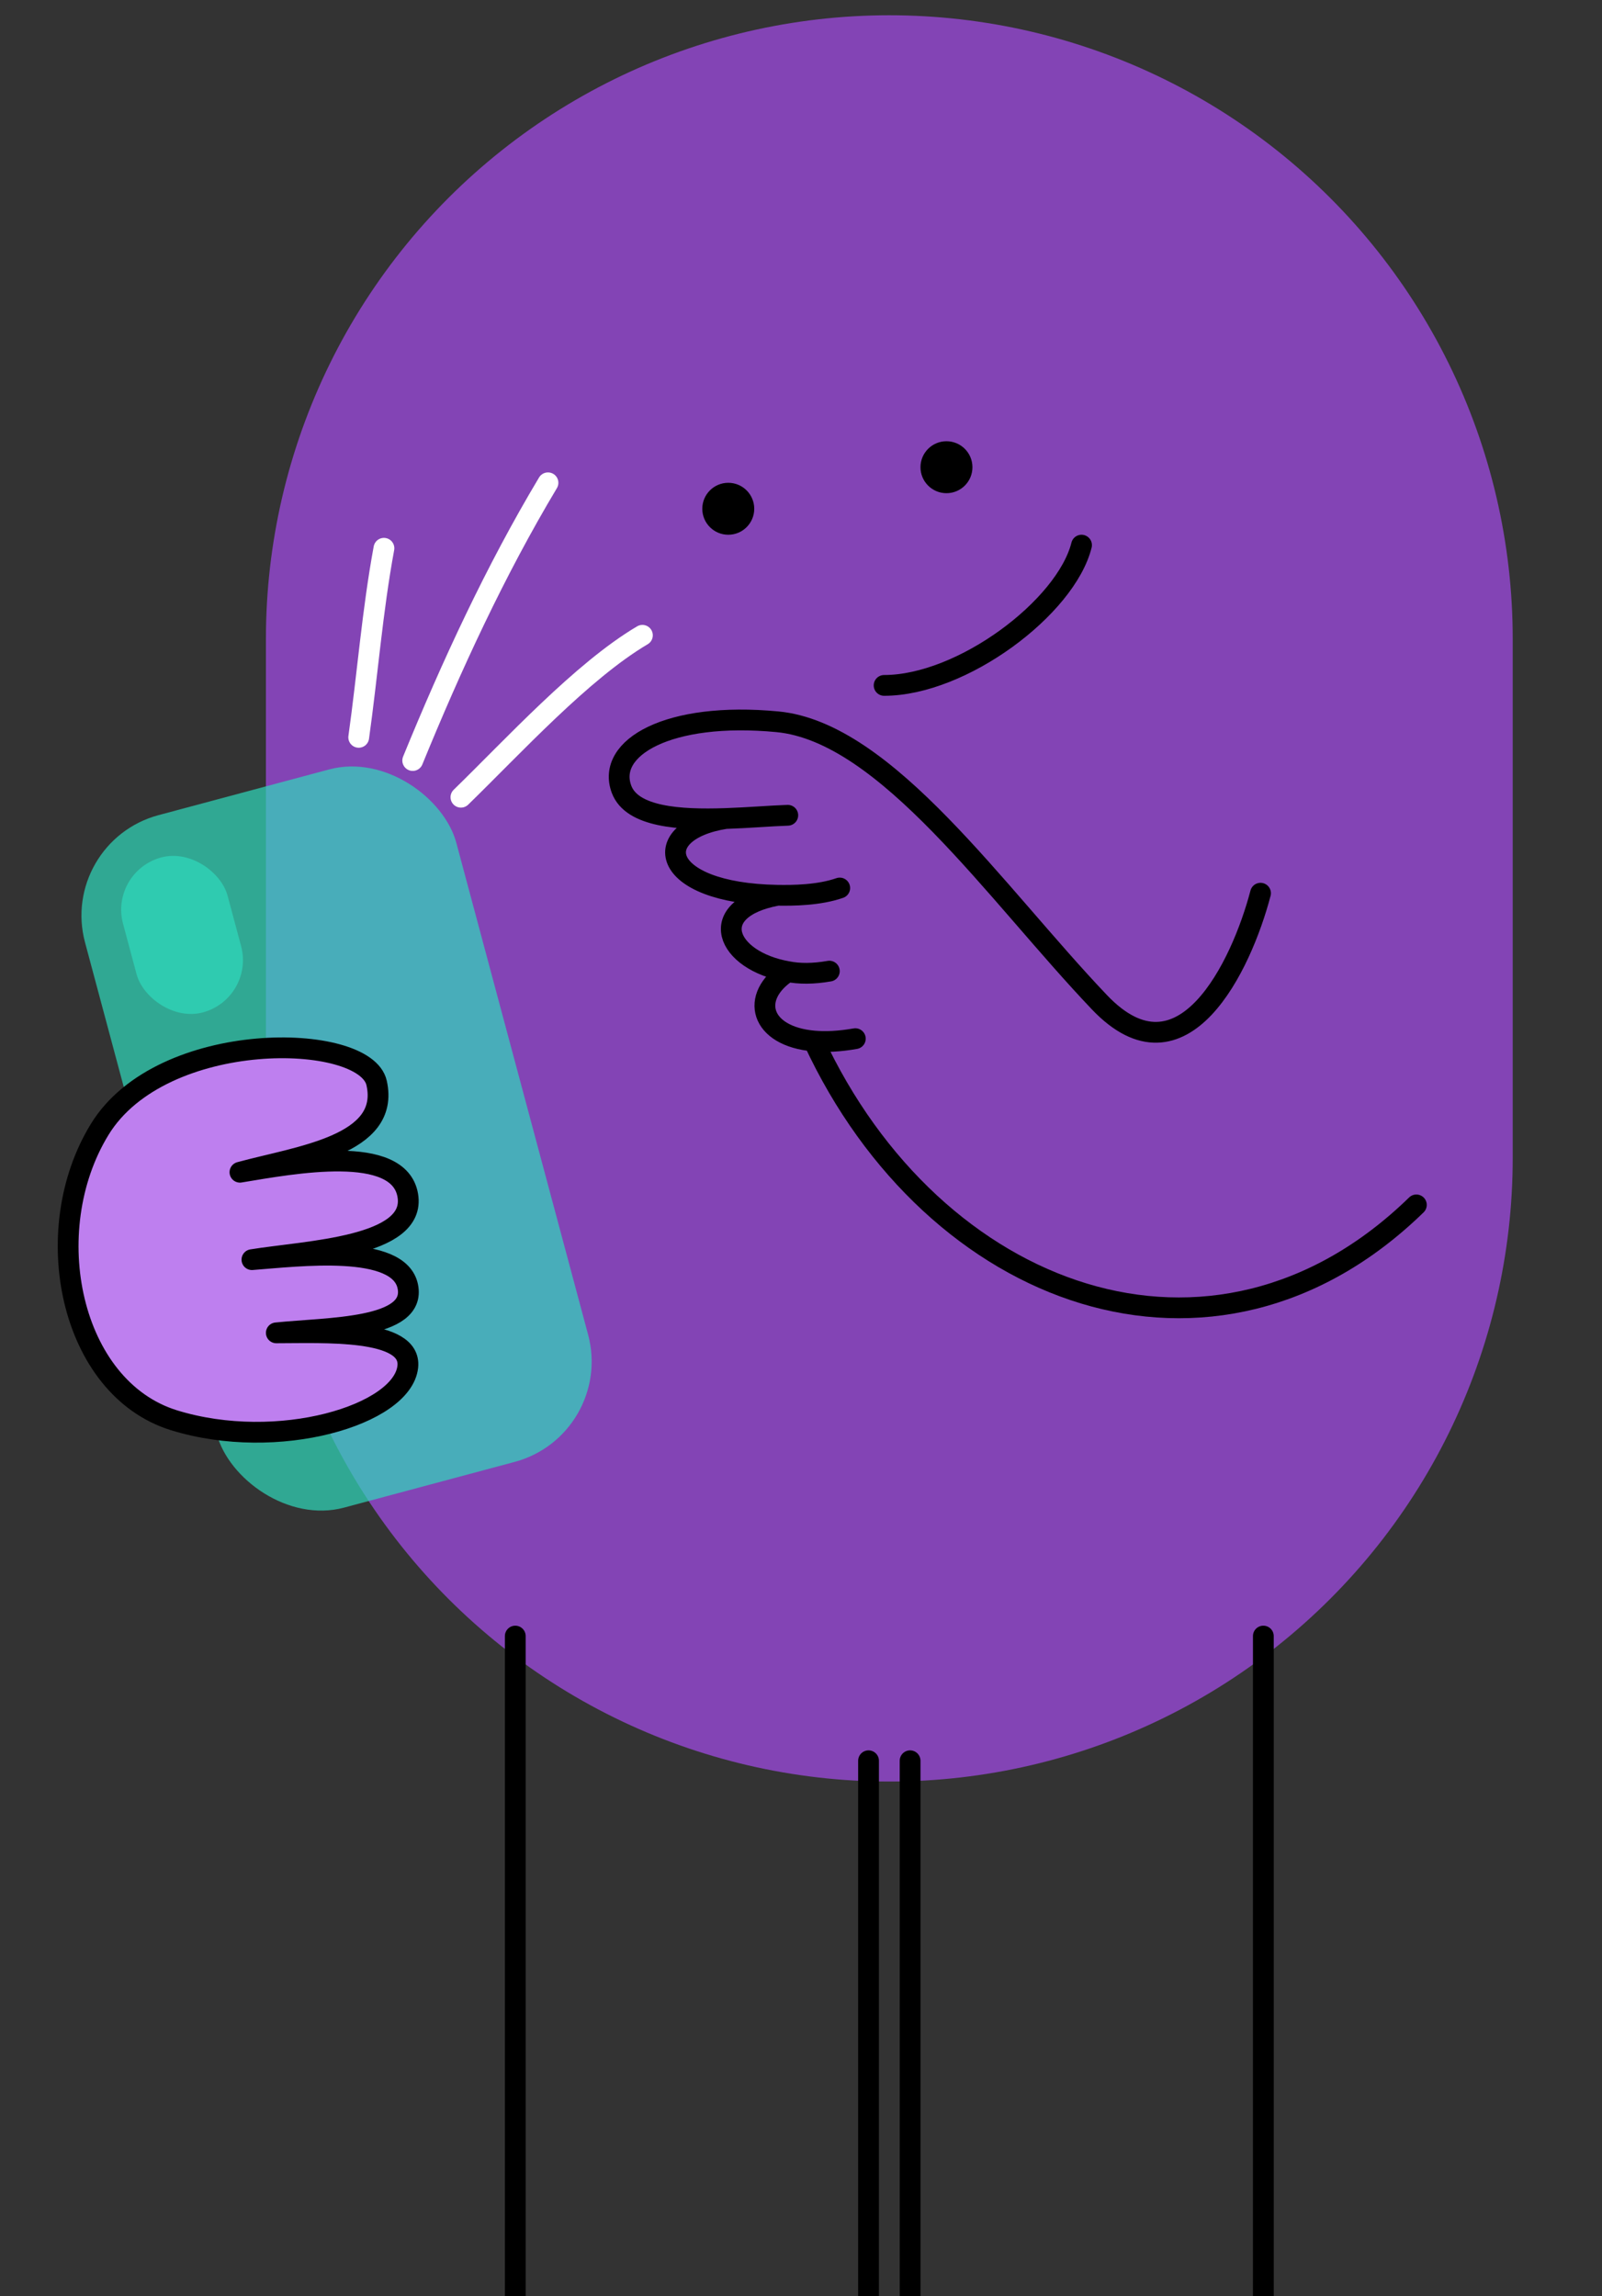 <svg class="card-4__background" width="210" height="301" viewBox="0 0 210 301" fill="none" xmlns="http://www.w3.org/2000/svg">
                            <rect x="0" y="0" width="210" height="301" fill="#333333" stroke="none"/>
                            <path opacity="0.7" d="M116.577 83.718V151.816" stroke="#A64CED" stroke-width="163.436" stroke-linecap="round"/>
                            <path d="M141.773 71.46C139.73 79.632 126.11 89.847 115.896 89.847" stroke="black" stroke-width="2.724" stroke-linecap="round" stroke-linejoin="round"/>
                            <path d="M165.237 117.086C162.74 126.62 155.022 142.827 144.126 131.386C130.507 117.086 116.206 95.975 101.906 94.614C87.605 93.251 79.433 98.018 81.476 103.466C82.842 107.108 89.077 107.504 95.096 107.298M103.267 106.871C101.01 106.946 98.08 107.196 95.096 107.298M110.077 116.405C107.353 117.358 103.948 117.393 101.906 117.358M95.096 107.298C84.881 108.914 86.243 117.086 101.906 117.358M101.906 117.358C92.372 119.129 95.096 125.939 103.267 127.364M108.715 127.301C106.575 127.678 104.76 127.66 103.267 127.364M103.267 127.364C98.242 130.663 99.627 135.836 106.672 136.464M112.12 136.153C110.037 136.521 108.218 136.602 106.672 136.464M106.672 136.464C122.335 170.202 159.108 183.822 185.666 157.945" stroke="black" stroke-width="2.724" stroke-linecap="round"/>
                            <circle cx="95.466" cy="66.693" r="3.405" fill="black"/>
                            <circle cx="124.068" cy="61.245" r="3.405" fill="black"/>
                            <path d="M113.853 230.81V324.785H56.65L62.895 319.321C65.851 316.735 67.546 312.999 67.546 309.071V214.466" stroke="black" stroke-width="2.724" stroke-linecap="round" stroke-linejoin="round"/>
                            <path d="M119.301 230.81V324.785H176.503L170.259 319.321C167.303 316.735 165.607 312.999 165.607 309.071V214.466" stroke="black" stroke-width="2.724" stroke-linecap="round" stroke-linejoin="round"/>
                            <path d="M50.329 71.871C48.811 80.073 48.182 88.395 47.023 96.654" stroke="white" stroke-width="2.724" stroke-miterlimit="1.5" stroke-linecap="round" stroke-linejoin="round"/>
                            <path d="M71.833 63.288C64.934 74.808 59.181 87.27 54.102 99.694" stroke="white" stroke-width="2.724" stroke-miterlimit="1.5" stroke-linecap="round" stroke-linejoin="round"/>
                            <path d="M84.21 83.278C76.288 87.958 67.236 97.877 60.421 104.504" stroke="white" stroke-width="2.724" stroke-miterlimit="1.5" stroke-linecap="round" stroke-linejoin="round"/>
                            <rect opacity="0.7" x="7.62" y="110.38" width="50.393" height="93.975" rx="13.62" transform="rotate(-15 7.62 110.38)" fill="#2FDBBC"/>
                            <rect opacity="0.7" x="14.292" y="114.232" width="14.189" height="21.034" rx="7.094" transform="rotate(-15 14.292 114.232)" fill="#2FDBBC"/>
                            <path d="M49.369 141.961C47.874 135.283 21.239 134.713 13.068 148.048C4.896 161.383 9.191 181.966 22.811 186.177C36.431 190.388 52.774 185.475 53.455 179.159C54 174.106 42.35 174.718 36.221 174.718C43.031 174.016 54.608 174.246 53.455 168.631C52.302 163.017 39.154 164.654 33.025 165.122C40.289 163.952 54.608 163.488 53.455 156.7C52.302 149.912 38.491 152.493 31.454 153.663C39.172 151.557 51.203 150.153 49.369 141.961Z" fill="#BE7FEF" stroke="black" stroke-width="2.724" stroke-linecap="round" stroke-linejoin="round"/>
                        </svg>